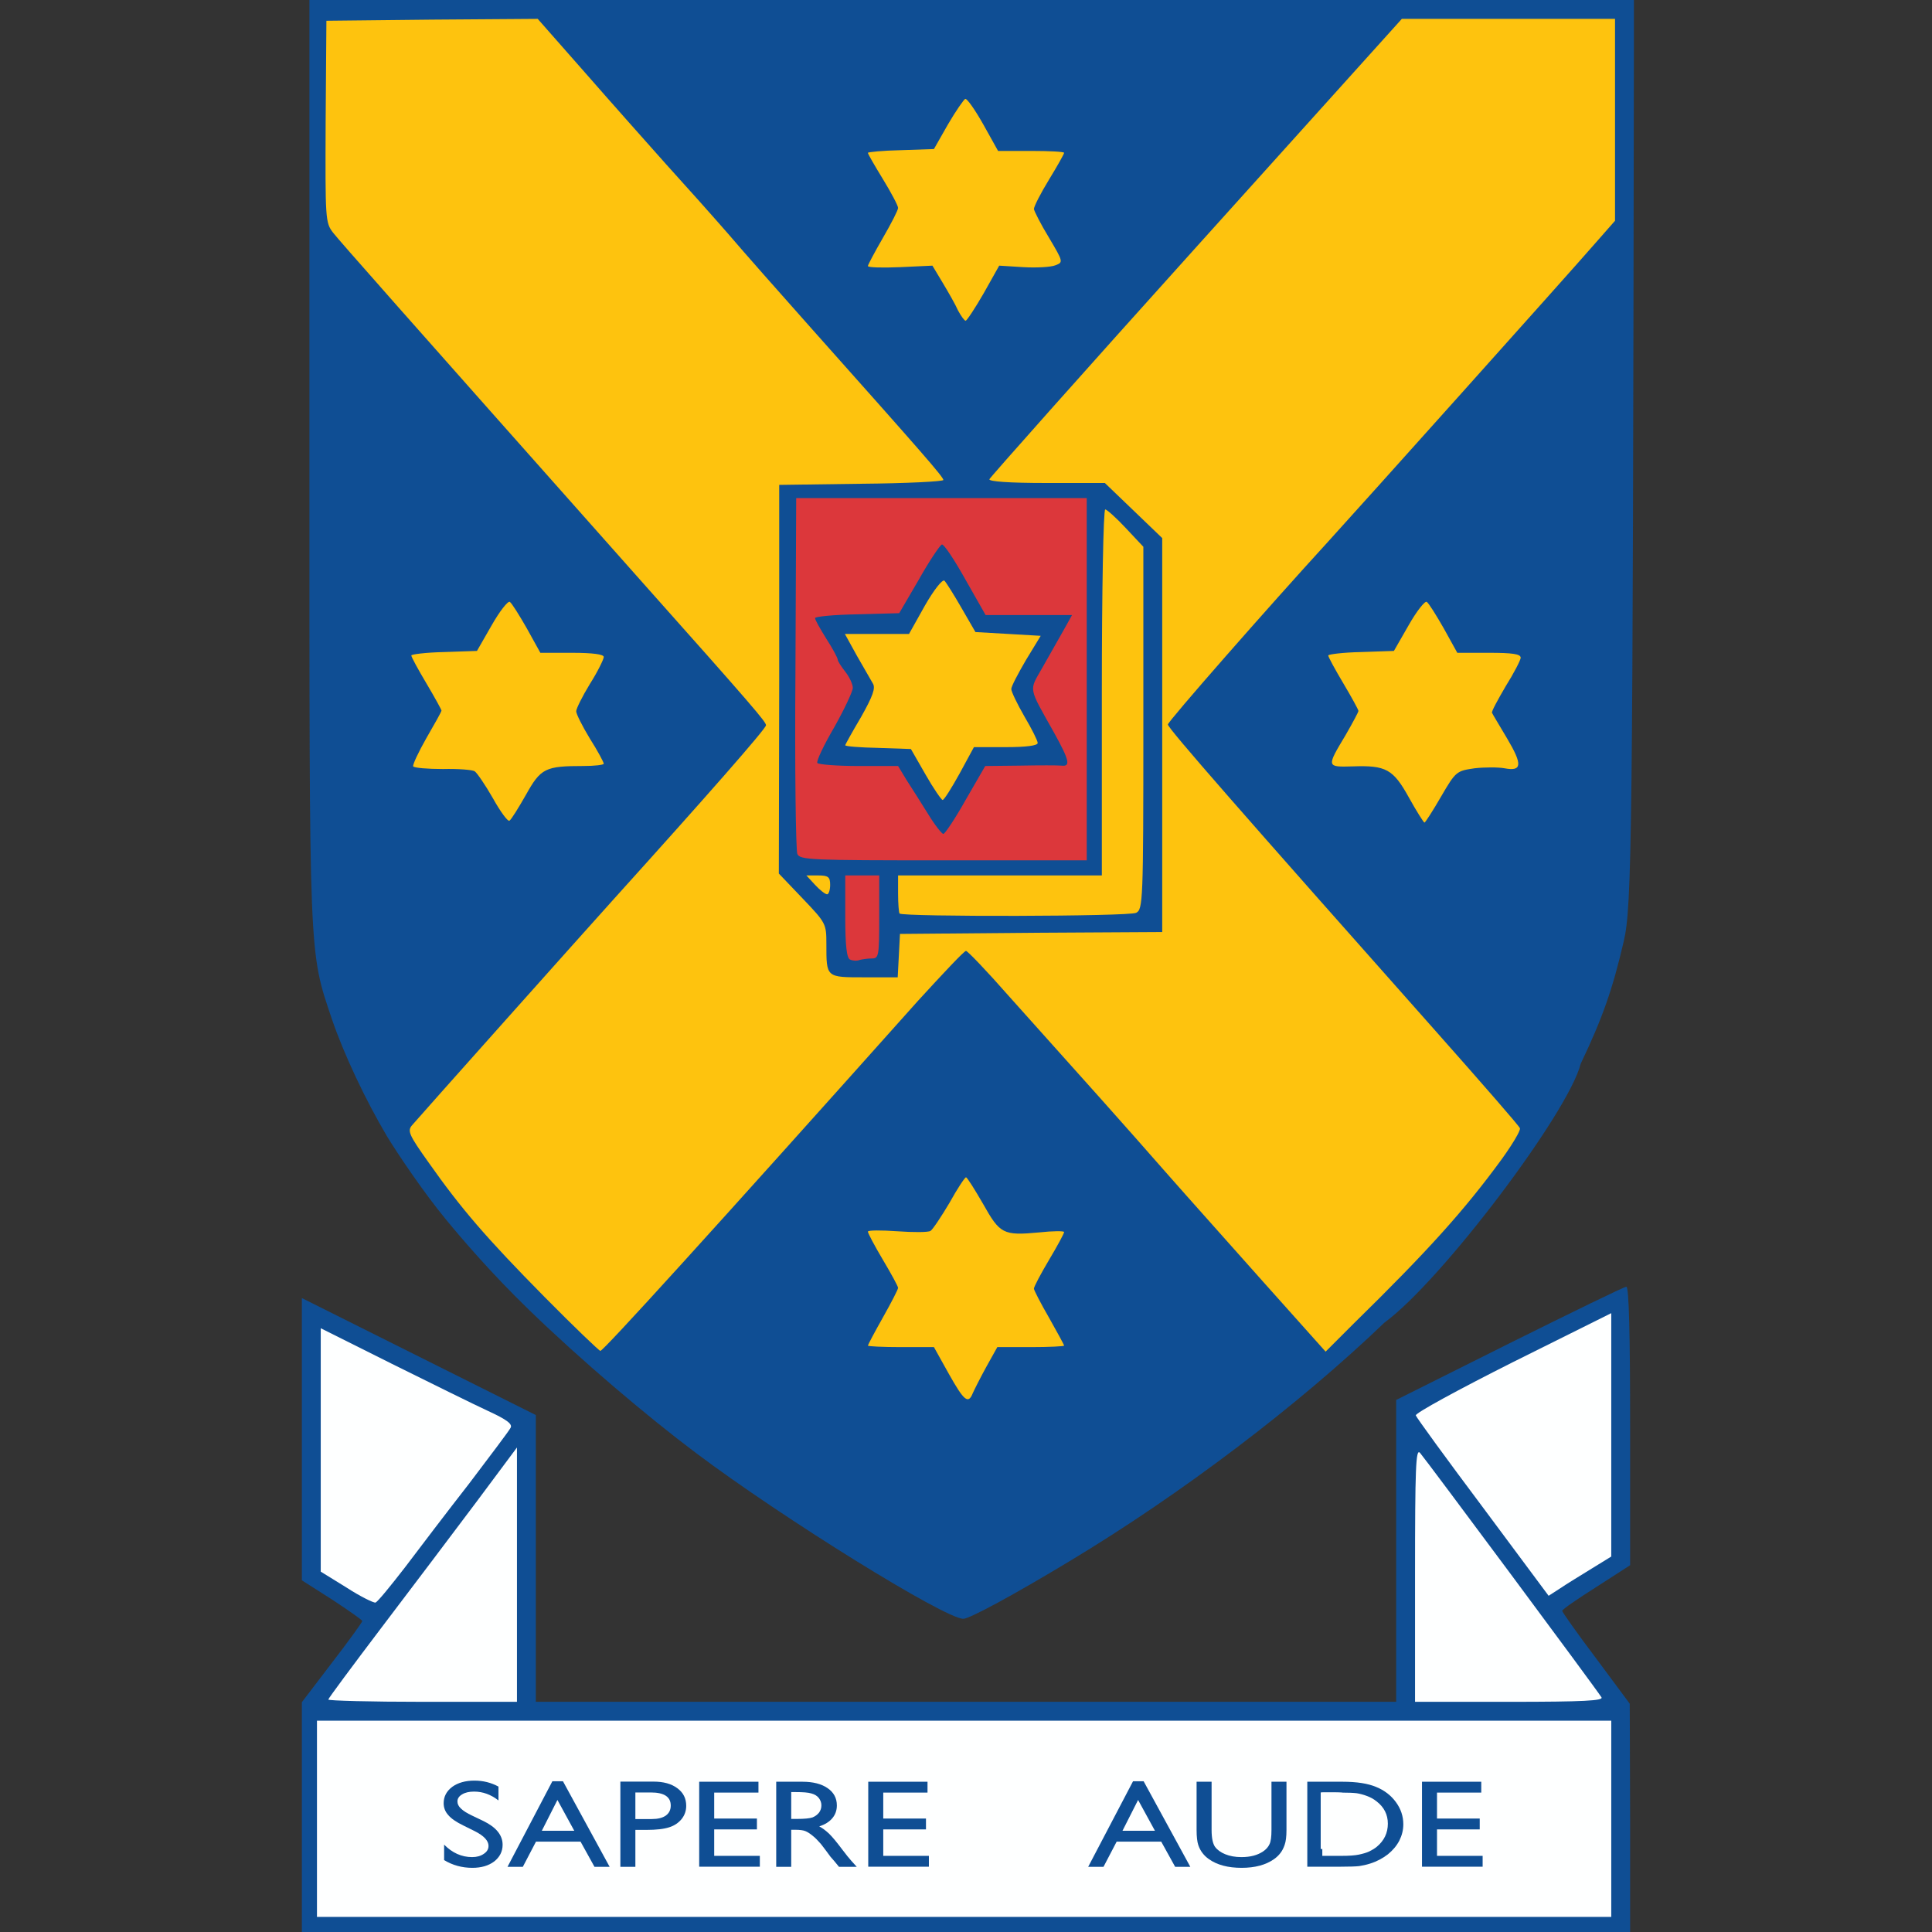 <?xml version="1.0" encoding="UTF-8" standalone="no"?>
<!DOCTYPE svg PUBLIC "-//W3C//DTD SVG 1.1//EN" "http://www.w3.org/Graphics/SVG/1.1/DTD/svg11.dtd">
<svg width="100%" height="100%" viewBox="0 0 512 512" version="1.1" xmlns="http://www.w3.org/2000/svg" xmlns:xlink="http://www.w3.org/1999/xlink" xml:space="preserve" xmlns:serif="http://www.serif.com/" style="fill-rule:evenodd;clip-rule:evenodd;stroke-linejoin:round;stroke-miterlimit:2;">
    <rect x="0" y="0" width="512" height="512" fill="#333333" stroke="none"/>
    <path d="M80,512L432,512L432,481.8L431.9,451.5L423,439.5C418,432.9 414,427.2 414,426.9C414,426.5 418.1,423.7 423,420.6L432,414.8L432,377.9C432,353.8 431.7,341 431,341C430.4,341 416.5,347.8 400,356L370,371L370,451L142,451L142,375L80,344L80,418.8L88,423.9C92.4,426.8 96,429.3 96,429.6C96,429.9 92.4,434.9 88,440.6L80,451.1L80,512Z" style="fill:rgb(15,78,148);fill-rule:nonzero;"/>
    <g id="layer104">
        <path d="M433,0L82,0L82,121.9C82,255.5 81.8,251.8 88,270.2C91.1,279.3 96.9,291.6 102.6,301.2C105.2,305.5 112.4,316.2 118.2,323.2C122.437,328.351 130.166,337.395 140.019,346.958C153.885,360.414 171.406,375.279 184.5,385.1C207.2,402.2 250.4,429 255.3,429C256.9,429 268.6,422.7 283.5,413.7C313.1,395.9 344.2,372.3 366.9,350.5C382.138,339.343 415.753,294.652 418.9,281.9C424.7,269.8 427.4,262 430.3,249.5C432.5,240.2 432.7,222.9 433,13.3L433,0Z" style="fill:rgb(15,78,148);fill-rule:nonzero;"/>
    </g>
    <g id="layer105">
        <path d="M225.3,254.3C224.4,254 224,250.7 224,242.9L224,232L233,232L233,243C233,253.2 232.9,254 231.1,254C230,254 228.6,254.2 227.8,254.4C227.1,254.7 225.9,254.6 225.3,254.3Z" style="fill:rgb(220,55,59);fill-rule:nonzero;"/>
        <path d="M211.3,226.3C210.9,225.3 210.6,203.7 210.8,178.3L211,132L288,132L288,228L250,228C214.8,228 212,227.9 211.3,226.3ZM255.9,212L261.1,203L270.3,202.9C275.4,202.8 280.3,202.8 281.3,202.9C283.8,203.2 283.4,201.5 279.3,194.1C272.4,181.8 272.7,183.2 276.2,177C277.9,174 280.4,169.6 281.7,167.3L284.1,163L261.2,163L255.8,153.5C252.9,148.3 250.1,144.1 249.6,144.3C249.1,144.5 246.3,148.6 243.5,153.6L238.3,162.5L227.2,162.8C221,162.9 216,163.4 216,163.8C216,164.3 217.4,166.7 219,169.3C220.7,171.9 222,174.4 222,174.8C222,175.2 222.9,176.6 224,178C225.1,179.4 226,181.3 226,182.3C226,183.2 223.8,187.9 221.1,192.7C218.3,197.5 216.3,201.7 216.6,202.2C216.9,202.6 221.8,203 227.5,203L238,203L240.3,206.8C241.6,208.8 244.2,212.9 246,215.8C247.7,218.6 249.6,221 250,221C250.4,221 253.1,217 255.9,212Z" style="fill:rgb(220,55,59);fill-rule:nonzero;"/>
    </g>
    <g id="layer108">
        <path d="M251.4,364L247.5,357L238.8,357C233.9,357 230,356.8 230,356.6C230,356.4 231.8,353 234,349.1C236.2,345.2 238,341.7 238,341.3C238,340.9 236.2,337.6 234,333.9C231.8,330.2 230,326.8 230,326.4C230,326 233.5,326 237.8,326.3C242,326.6 246,326.6 246.6,326.2C247.2,325.8 249.4,322.5 251.6,318.8C253.7,315 255.7,312 256,312C256.3,312 258.3,315.2 260.5,319C265,327 265.8,327.5 275.4,326.6C279,326.2 282,326.2 282,326.5C282,326.9 280.2,330.2 278,333.9C275.8,337.6 274,341 274,341.5C274,341.9 275.8,345.4 278,349.2C280.2,353.1 282,356.4 282,356.6C282,356.8 278,357 273.2,357L264.3,357L261.4,362.2C259.8,365.1 258.2,368.3 257.8,369.2C256.6,372.2 255.5,371.3 251.4,364Z" style="fill:rgb(254,195,14);fill-rule:nonzero;"/>
        <path d="M144.4,343.8C128.8,328 122.2,320.3 113.6,308.1C108.4,300.8 107.9,299.7 109.2,298.2C111.6,295.4 154.6,247.2 162.9,238C187.1,211.2 203,193.1 203,192.2C203,191.3 199.7,187.4 169.5,153.5C105.3,81.2 90.2,64.1 88.3,61.7C86.2,59 86.2,58.2 86.3,32.2L86.5,5.5L114.5,5.2L142.5,5L155,19.2C161.9,27.1 171.6,38 176.5,43.5C181.5,49 188.9,57.3 193,62C197,66.7 206.9,77.9 215,87C244.4,120 250,126.4 250,127.2C250,127.6 240.2,128.1 228.3,128.2L206.5,128.5L206.5,180L206.4,231.5L212.7,238.1C218.9,244.6 219,244.8 219,250.2C219,259.1 218.9,259 229.1,259L237.9,259L238.2,253.3L238.5,247.5L273.3,247.2L308,247L308,142.6L292.8,128L277.3,128C267.4,128 262,127.6 262.2,127C262.4,126.5 287,98.8 317,65.5L371.5,5L428,5L428,58.5L422.2,65.1C414.7,73.7 360.3,134.4 352,143.5C335.9,161.1 309.5,191.2 309.5,192C309.5,193 329.3,215.6 381.4,274.3C393,287.4 402.7,298.5 402.8,299C402.875,299.225 402.613,299.886 402.102,300.835C401.252,302.417 399.712,304.8 397.9,307.3C388.1,320.7 378.5,331.4 358.7,350.8L351.3,358.2L335.3,340.3C326.6,330.5 314.6,317.1 308.8,310.5C298.3,298.5 287.2,286.1 267.2,263.8C261.5,257.3 256.4,252 256,252C255.5,252 249.9,258 243.3,265.2C188.1,327 159.9,358 159.1,358C158.8,358 152.1,351.6 144.4,343.8Z" style="fill:rgb(254,195,14);fill-rule:nonzero;"/>
        <path d="M238.4,242.1C238.2,241.9 238,239.5 238,236.8L238,232L292,232L292,183.5C292,156.8 292.4,135 292.9,135C293.3,135 295.8,137.2 298.4,140L303,144.9L303,192.9C303,238.7 302.9,241 301.1,241.9C299.4,242.9 239.4,243 238.4,242.1Z" style="fill:rgb(254,195,14);fill-rule:nonzero;"/>
        <path d="M216,234.5L213.7,232L216.8,232C219.5,232 220,232.4 220,234.5C220,235.9 219.6,237 219.2,237C218.7,237 217.3,235.9 216,234.5Z" style="fill:rgb(254,195,14);fill-rule:nonzero;"/>
        <path d="M130.6,211.5C128.6,208 126.4,204.8 125.8,204.4C125.2,204 121.4,203.7 117.4,203.8C113.3,203.8 109.8,203.5 109.5,203.1C109.3,202.7 110.9,199.3 113,195.6C115.2,191.8 117,188.6 117,188.3C117,188.1 115.2,184.8 113,181.1C110.8,177.4 109,174.1 109,173.7C109,173.4 112.9,172.9 117.7,172.8L126.4,172.5L130.3,165.7C132.4,162 134.6,159.2 135.1,159.5C135.6,159.8 137.6,163 139.6,166.5L143.2,173L151.6,173C157.1,173 160,173.4 160,174.1C160,174.7 158.4,178 156.3,181.3C154.3,184.6 152.7,187.8 152.7,188.5C152.7,189.2 154.3,192.4 156.3,195.7C158.4,199 160,202 160,202.4C160,202.7 157.6,203 154.6,203C144.5,203 143.3,203.6 139.4,210.6C137.4,214.1 135.5,217.2 135,217.5C134.6,217.8 132.6,215.1 130.6,211.5Z" style="fill:rgb(254,195,14);fill-rule:nonzero;"/>
        <path d="M373.4,211.4C369.2,203.8 367.3,202.8 358.5,203.1C351.5,203.3 351.5,203.3 356.6,194.8C358.5,191.5 360,188.7 360,188.4C360,188.1 358.2,184.8 356,181.1C353.8,177.4 352,174.1 352,173.7C352,173.4 355.9,172.9 360.7,172.8L369.4,172.5L373.3,165.7C375.4,162 377.6,159.2 378.1,159.5C378.6,159.8 380.6,163 382.6,166.5L386.2,173L394.6,173C400.7,173 403,173.3 403,174.3C403,174.9 401.2,178.4 399,181.9C396.9,185.5 395.2,188.6 395.4,188.9C395.5,189.2 397.4,192.3 399.4,195.7C403.5,202.6 403.4,204.5 398.7,203.6C397,203.3 393.5,203.3 390.8,203.6C386,204.3 385.8,204.4 381.9,211.1C379.7,214.9 377.7,218 377.5,218C377.3,218 375.4,215 373.4,211.4Z" style="fill:rgb(254,195,14);fill-rule:nonzero;"/>
        <path d="M245.3,205.3L241.4,198.5L232.7,198.2C227.9,198.1 224,197.8 224,197.5C224,197.3 225.9,193.9 228.2,190C231.3,184.5 232.1,182.3 231.3,181.1C230.8,180.2 228.9,176.9 227.1,173.8L223.9,168L240.9,168L245.1,160.5C247.5,156.3 249.8,153.4 250.3,153.9C250.7,154.3 252.8,157.6 254.8,161.1L258.5,167.5L267.2,168L275.8,168.5L271.9,174.9C269.8,178.5 268,181.9 268,182.6C268,183.3 269.6,186.6 271.5,189.9C273.4,193.1 275,196.3 275,196.9C275,197.6 271.9,198 266.6,198L258.1,198L254.3,205C252.2,208.8 250.2,212 249.8,212C249.5,212 247.4,209 245.3,205.3Z" style="fill:rgb(254,195,14);fill-rule:nonzero;"/>
        <path d="M253.9,82.3C253.2,80.7 251.3,77.4 249.8,74.9L247.1,70.4L238.5,70.8C233.8,71 230,70.9 230,70.5C230,70.2 231.8,66.8 234,63C236.2,59.2 238,55.7 238,55.1C238,54.5 236.2,51.1 234,47.5C231.8,43.9 230,40.8 230,40.5C230,40.3 233.9,39.9 238.7,39.8L247.5,39.5L251.2,33C253.3,29.4 255.4,26.4 255.8,26.2C256.3,26.1 258.4,29.1 260.6,33L264.5,40L273.3,40C278.1,40 282,40.2 282,40.5C282,40.8 280.2,44 278,47.6C275.8,51.2 274,54.7 274,55.4C274.1,56 275.8,59.4 278,63C281.8,69.4 281.8,69.5 279.7,70.3C278.5,70.8 274.6,71 271.2,70.8L264.8,70.4L260.7,77.7C258.4,81.7 256.2,85 255.9,85C255.6,85 254.7,83.8 253.9,82.3Z" style="fill:rgb(254,195,14);fill-rule:nonzero;"/>
    </g>
    <g id="layer110">
        <path d="M84,508L84,456L427,456L427,508L84,508Z" style="fill:rgb(254,255,255);fill-rule:nonzero;"/>
        <g transform="matrix(1.334,0,0,1.087,-35.446,-98.236)">
            <g transform="matrix(30.421,0,0,30.421,113.46,545.507)">
                <path d="M0.244,-0.286L0.17,-0.331C0.123,-0.359 0.09,-0.387 0.071,-0.415C0.051,-0.442 0.041,-0.474 0.041,-0.51C0.041,-0.563 0.06,-0.607 0.097,-0.641C0.134,-0.674 0.183,-0.691 0.242,-0.691C0.299,-0.691 0.351,-0.675 0.399,-0.643L0.399,-0.532C0.35,-0.579 0.297,-0.603 0.24,-0.603C0.208,-0.603 0.182,-0.596 0.162,-0.581C0.141,-0.566 0.131,-0.547 0.131,-0.524C0.131,-0.504 0.138,-0.485 0.154,-0.467C0.169,-0.449 0.193,-0.43 0.226,-0.411L0.301,-0.367C0.384,-0.317 0.426,-0.254 0.426,-0.177C0.426,-0.122 0.407,-0.078 0.371,-0.043C0.334,-0.009 0.287,0.008 0.228,0.008C0.161,0.008 0.099,-0.013 0.044,-0.054L0.044,-0.178C0.097,-0.112 0.158,-0.078 0.227,-0.078C0.258,-0.078 0.283,-0.087 0.303,-0.104C0.324,-0.121 0.334,-0.142 0.334,-0.168C0.334,-0.209 0.304,-0.249 0.244,-0.286Z" style="fill:rgb(15,78,148);fill-rule:nonzero;"/>
            </g>
            <g transform="matrix(30.421,0,0,30.421,127.392,545.507)">
                <path d="M0.293,-0.686L0.362,-0.686L0.667,0L0.568,0L0.477,-0.202L0.186,-0.202L0.1,0L0,0L0.293,-0.686ZM0.436,-0.289L0.326,-0.536L0.224,-0.289L0.436,-0.289Z" style="fill:rgb(15,78,148);fill-rule:nonzero;"/>
            </g>
            <g transform="matrix(30.421,0,0,30.421,147.683,545.507)">
                <path d="M0.07,0L0.07,-0.683L0.286,-0.683C0.351,-0.683 0.403,-0.666 0.442,-0.63C0.481,-0.595 0.5,-0.548 0.5,-0.489C0.5,-0.449 0.49,-0.414 0.47,-0.383C0.45,-0.353 0.423,-0.33 0.389,-0.317C0.354,-0.303 0.305,-0.296 0.24,-0.296L0.168,-0.296L0.168,0L0.07,0ZM0.269,-0.596L0.168,-0.596L0.168,-0.383L0.275,-0.383C0.315,-0.383 0.345,-0.392 0.367,-0.411C0.388,-0.43 0.399,-0.456 0.399,-0.491C0.399,-0.561 0.356,-0.596 0.269,-0.596Z" style="fill:rgb(15,78,148);fill-rule:nonzero;"/>
            </g>
            <g transform="matrix(30.421,0,0,30.421,163.19,545.507)">
                <path d="M0.075,-0.682L0.462,-0.682L0.462,-0.595L0.173,-0.595L0.173,-0.387L0.452,-0.387L0.452,-0.3L0.173,-0.3L0.173,-0.088L0.471,-0.088L0.471,-0.001L0.075,-0.001L0.075,-0.682Z" style="fill:rgb(15,78,148);fill-rule:nonzero;"/>
            </g>
            <g transform="matrix(30.421,0,0,30.421,178.4,545.507)">
                <path d="M0.078,0L0.078,-0.682L0.249,-0.682C0.318,-0.682 0.373,-0.665 0.413,-0.631C0.454,-0.597 0.474,-0.55 0.474,-0.492C0.474,-0.452 0.464,-0.418 0.444,-0.389C0.424,-0.36 0.396,-0.339 0.359,-0.324C0.381,-0.31 0.402,-0.29 0.423,-0.266C0.444,-0.241 0.473,-0.198 0.511,-0.136C0.535,-0.097 0.554,-0.068 0.568,-0.049L0.604,0L0.488,0L0.458,-0.045L0.433,-0.08L0.403,-0.13L0.37,-0.183C0.35,-0.211 0.332,-0.234 0.315,-0.25C0.298,-0.267 0.283,-0.279 0.269,-0.286C0.256,-0.293 0.233,-0.297 0.201,-0.297L0.176,-0.297L0.176,0L0.078,0ZM0.205,-0.599L0.176,-0.599L0.176,-0.384L0.213,-0.384C0.262,-0.384 0.296,-0.388 0.315,-0.396C0.333,-0.405 0.347,-0.418 0.358,-0.435C0.368,-0.452 0.373,-0.471 0.373,-0.493C0.373,-0.515 0.367,-0.534 0.356,-0.552C0.345,-0.569 0.329,-0.581 0.308,-0.588C0.287,-0.596 0.253,-0.599 0.205,-0.599Z" style="fill:rgb(15,78,148);fill-rule:nonzero;"/>
            </g>
            <g transform="matrix(30.421,0,0,30.421,196.774,545.507)">
                <path d="M0.075,-0.682L0.462,-0.682L0.462,-0.595L0.173,-0.595L0.173,-0.387L0.452,-0.387L0.452,-0.3L0.173,-0.3L0.173,-0.088L0.471,-0.088L0.471,-0.001L0.075,-0.001L0.075,-0.682Z" style="fill:rgb(15,78,148);fill-rule:nonzero;"/>
            </g>
            <g transform="matrix(30.421,0,0,30.421,242.747,545.507)">
                <path d="M0.293,-0.686L0.362,-0.686L0.667,0L0.568,0L0.477,-0.202L0.186,-0.202L0.1,0L0,0L0.293,-0.686ZM0.436,-0.289L0.326,-0.536L0.224,-0.289L0.436,-0.289Z" style="fill:rgb(15,78,148);fill-rule:nonzero;"/>
            </g>
            <g transform="matrix(30.421,0,0,30.421,262.428,545.507)">
                <path d="M0.55,-0.682L0.648,-0.682L0.648,-0.295C0.648,-0.243 0.644,-0.203 0.636,-0.176C0.629,-0.15 0.619,-0.127 0.608,-0.11C0.597,-0.092 0.583,-0.076 0.567,-0.062C0.513,-0.015 0.442,0.008 0.355,0.008C0.266,0.008 0.195,-0.015 0.141,-0.062C0.125,-0.076 0.111,-0.092 0.1,-0.11C0.089,-0.127 0.079,-0.149 0.072,-0.175C0.065,-0.201 0.061,-0.241 0.061,-0.296L0.061,-0.682L0.159,-0.682L0.159,-0.295C0.159,-0.231 0.167,-0.186 0.181,-0.161C0.196,-0.136 0.218,-0.116 0.248,-0.101C0.278,-0.086 0.313,-0.078 0.354,-0.078C0.412,-0.078 0.459,-0.093 0.496,-0.124C0.515,-0.14 0.529,-0.159 0.537,-0.181C0.546,-0.203 0.55,-0.241 0.55,-0.295L0.55,-0.682Z" style="fill:rgb(15,78,148);fill-rule:nonzero;"/>
            </g>
            <g transform="matrix(30.421,0,0,30.421,283.966,545.507)">
                <path d="M0.076,-0.001L0.076,-0.682L0.306,-0.682C0.399,-0.682 0.472,-0.668 0.526,-0.64C0.58,-0.613 0.623,-0.572 0.655,-0.518C0.687,-0.464 0.703,-0.405 0.703,-0.341C0.703,-0.295 0.694,-0.252 0.677,-0.21C0.659,-0.168 0.634,-0.132 0.602,-0.1C0.568,-0.068 0.53,-0.043 0.486,-0.026C0.46,-0.016 0.437,-0.01 0.415,-0.006C0.394,-0.003 0.353,-0.001 0.292,-0.001L0.076,-0.001ZM0.296,-0.595L0.174,-0.595L0.174,-0.088L0.299,-0.088C0.348,-0.088 0.386,-0.091 0.413,-0.098C0.44,-0.105 0.462,-0.113 0.48,-0.123C0.498,-0.134 0.515,-0.146 0.53,-0.161C0.578,-0.21 0.602,-0.272 0.602,-0.346C0.602,-0.419 0.577,-0.479 0.528,-0.525C0.51,-0.543 0.489,-0.557 0.465,-0.568C0.441,-0.579 0.419,-0.586 0.398,-0.59C0.377,-0.593 0.343,-0.595 0.296,-0.595Z" style="fill:rgb(15,78,148);fill-rule:nonzero;"/>
            </g>
            <g transform="matrix(30.421,0,0,30.421,306.781,545.507)">
                <path d="M0.075,-0.682L0.462,-0.682L0.462,-0.595L0.173,-0.595L0.173,-0.387L0.452,-0.387L0.452,-0.3L0.173,-0.3L0.173,-0.088L0.471,-0.088L0.471,-0.001L0.075,-0.001L0.075,-0.682Z" style="fill:rgb(15,78,148);fill-rule:nonzero;"/>
            </g>
        </g>
        <path d="M350,490L350,475L353.8,475C358.6,475 362.2,476.9 363.8,480.3C364.9,482.5 364.8,483.4 363.6,485.8C361.8,489.3 360.3,490 354.4,490L350,490Z" style="fill:rgb(254,255,255);fill-rule:nonzero;"/>
        <path d="M87,450.4C87,450.1 93.4,441.5 101.2,431.2C109,420.9 120.3,406 126.2,398.1L137,383.6L137,451L112,451C98.3,451 87,450.7 87,450.4Z" style="fill:rgb(254,255,255);fill-rule:nonzero;"/>
        <path d="M375,417.3C375,389 375.2,383.8 376.3,385C377.8,386.7 423.2,447.8 424.4,449.8C425,450.7 419.8,451 400.1,451L375,451L375,417.3Z" style="fill:rgb(254,255,255);fill-rule:nonzero;"/>
        <path d="M91.8,420.7L85,416.5L85,352L103.8,361.4C114.1,366.5 125.6,372.2 129.3,373.9C134.3,376.2 135.9,377.4 135.3,378.4C134.9,379.2 129.9,385.8 124.3,393.2C118.6,400.5 111,410.5 107.3,415.4C103.5,420.3 100.1,424.5 99.5,424.7C99,424.8 95.5,423.1 91.8,420.7Z" style="fill:rgb(254,255,255);fill-rule:nonzero;"/>
        <path d="M393,399.5C383.4,386.7 375.4,375.7 375.2,375.1C375,374.5 386.6,368.2 400.9,361L427,348L427,412.5L421.8,415.7C418.9,417.5 415.1,419.8 413.5,420.9L410.4,422.9L393,399.5Z" style="fill:rgb(254,255,255);fill-rule:nonzero;"/>
    </g>
</svg>
